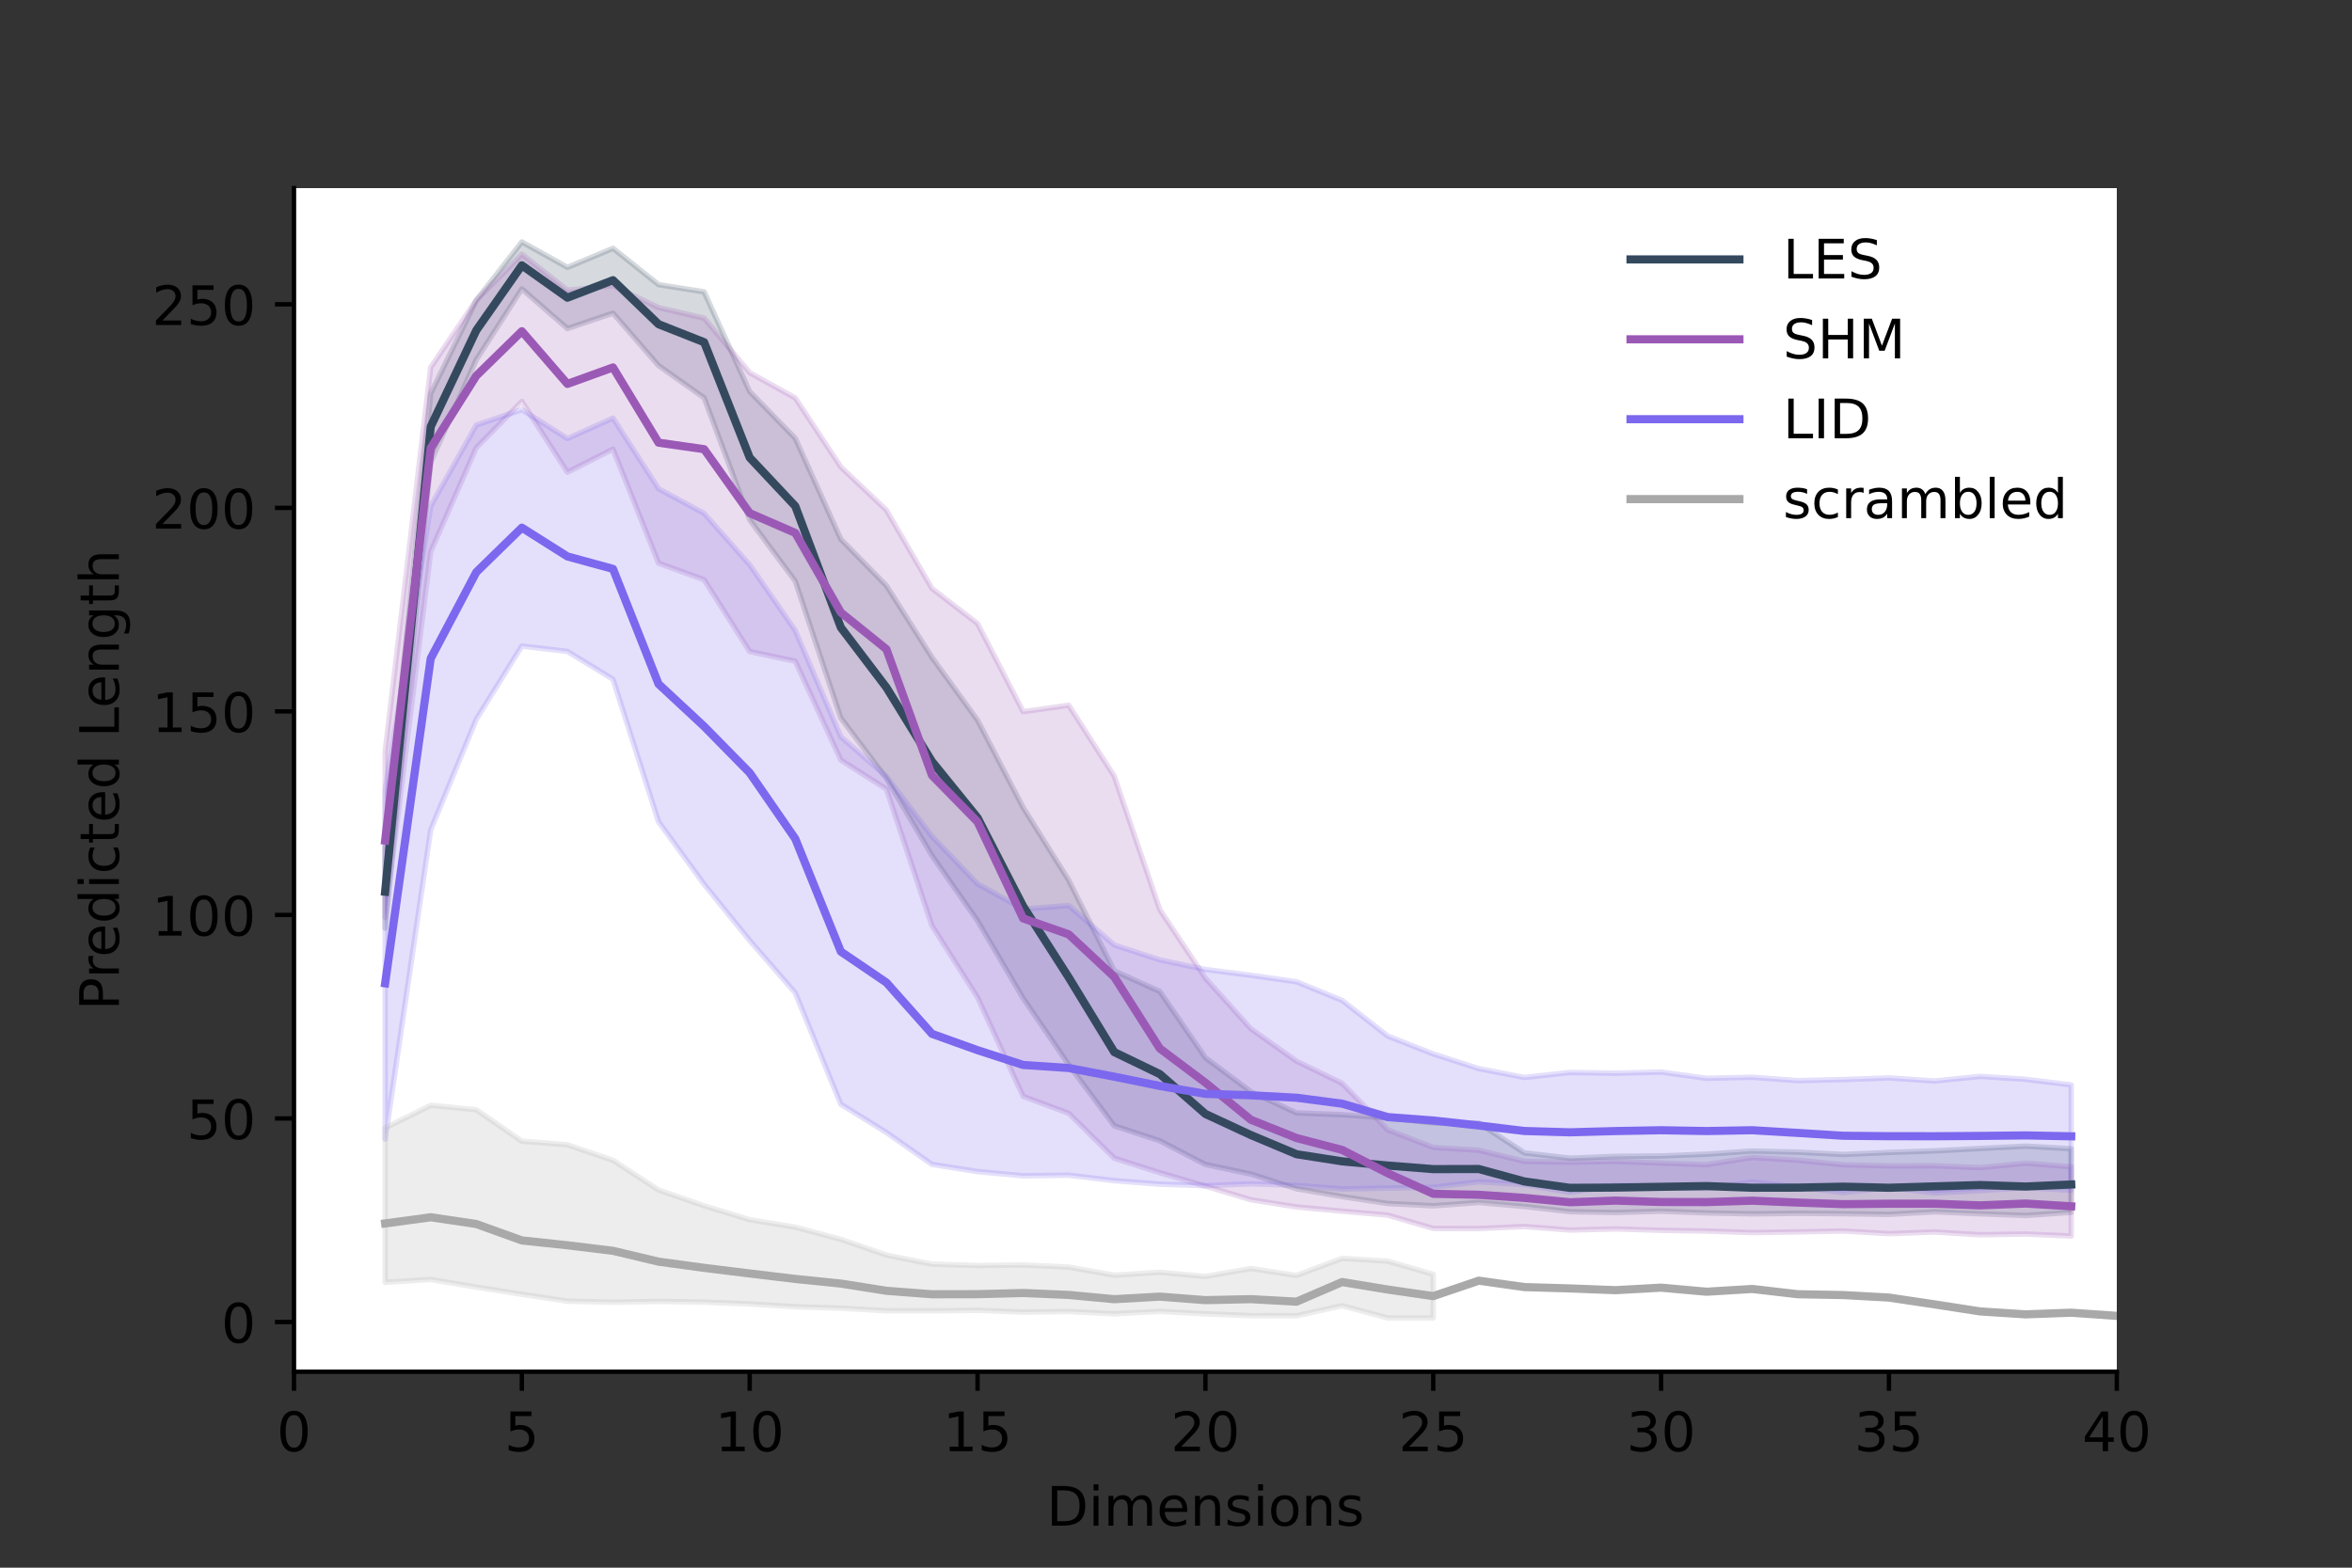 <?xml version="1.0" encoding="utf-8" standalone="no"?>
<!DOCTYPE svg PUBLIC "-//W3C//DTD SVG 1.1//EN"
  "http://www.w3.org/Graphics/SVG/1.1/DTD/svg11.dtd">
<!-- Created with matplotlib (https://matplotlib.org/) -->
<svg height="288pt" version="1.1" viewBox="0 0 432 288" width="432pt" xmlns="http://www.w3.org/2000/svg" xmlns:xlink="http://www.w3.org/1999/xlink">
 <rect x="0" y="0" width="432" height="288" fill="#333333" stroke="none"/>
 <defs>
  <style type="text/css">*{stroke-linecap:butt;stroke-linejoin:round;}</style>
 </defs>
 <g id="figure_1">
  <g id="patch_1">
   <path d="M 0 288 
L 432 288 
L 432 0 
L 0 0 
z
" style="fill:none;"/>
  </g>
  <g id="axes_1">
   <g id="patch_2">
    <path d="M 54 252 
L 388.8 252 
L 388.8 34.56 
L 54 34.56 
z
" style="fill:#ffffff;"/>
   </g>
   <g id="PolyCollection_1">
    <defs>
     <path d="M 70.74 -132.168 
L 70.74 -117.494 
L 79.11 -203.097 
L 87.48 -221.909 
L 95.85 -234.924 
L 104.22 -227.637 
L 112.59 -230.476 
L 120.96 -220.836 
L 129.33 -214.923 
L 137.7 -192.498 
L 146.07 -181.228 
L 154.44 -156.093 
L 162.81 -145.009 
L 171.18 -130.81 
L 179.55 -118.844 
L 187.92 -104.627 
L 196.29 -92.394 
L 204.66 -81.173 
L 213.03 -78.421 
L 221.4 -74.074 
L 229.77 -72.306 
L 238.14 -69.61 
L 246.51 -68.172 
L 254.88 -66.902 
L 263.25 -66.478 
L 271.62 -67.086 
L 279.99 -66.358 
L 288.36 -65.401 
L 296.73 -65.242 
L 305.1 -65.493 
L 313.47 -65.177 
L 321.84 -65.005 
L 330.21 -65.106 
L 338.58 -65.034 
L 346.95 -64.906 
L 355.32 -65.379 
L 363.69 -65.014 
L 372.06 -64.7 
L 380.43 -65.285 
L 380.43 -76.961 
L 380.43 -76.961 
L 372.06 -77.44 
L 363.69 -77.013 
L 355.32 -76.57 
L 346.95 -76.278 
L 338.58 -75.915 
L 330.21 -76.334 
L 321.84 -76.539 
L 313.47 -75.97 
L 305.1 -75.636 
L 296.73 -75.563 
L 288.36 -75.225 
L 279.99 -76.201 
L 271.62 -81.687 
L 263.25 -81.707 
L 254.88 -82.639 
L 246.51 -83.213 
L 238.14 -83.545 
L 229.77 -87.435 
L 221.4 -93.681 
L 213.03 -105.847 
L 204.66 -109.643 
L 196.29 -126.293 
L 187.92 -139.656 
L 179.55 -155.693 
L 171.18 -167.222 
L 162.81 -180.408 
L 154.44 -188.94 
L 146.07 -207.48 
L 137.7 -216.061 
L 129.33 -234.379 
L 120.96 -235.708 
L 112.59 -242.383 
L 104.22 -238.883 
L 95.85 -243.556 
L 87.48 -232.825 
L 79.11 -215.717 
L 70.74 -132.168 
z
" id="m9bb015b76f" style="stroke:#34495e;stroke-opacity:0.2;"/>
    </defs>
    <g clip-path="url(#p626007af27)">
     <use style="fill:#34495e;fill-opacity:0.2;stroke:#34495e;stroke-opacity:0.2;" x="0" xlink:href="#m9bb015b76f" y="288"/>
    </g>
   </g>
   <g id="PolyCollection_2">
    <defs>
     <path d="M 70.74 -149.871 
L 70.74 -119.467 
L 79.11 -186.65 
L 87.48 -205.754 
L 95.85 -214.245 
L 104.22 -201.242 
L 112.59 -205.502 
L 120.96 -184.538 
L 129.33 -181.497 
L 137.7 -168.3 
L 146.07 -166.531 
L 154.44 -148.376 
L 162.81 -143.042 
L 171.18 -117.949 
L 179.55 -104.77 
L 187.92 -86.599 
L 196.29 -83.474 
L 204.66 -75.231 
L 213.03 -72.561 
L 221.4 -70.111 
L 229.77 -67.591 
L 238.14 -66.27 
L 246.51 -65.496 
L 254.88 -64.769 
L 263.25 -62.324 
L 271.62 -62.313 
L 279.99 -62.674 
L 288.36 -62.029 
L 296.73 -62.239 
L 305.1 -61.977 
L 313.47 -61.844 
L 321.84 -61.563 
L 330.21 -61.69 
L 338.58 -61.854 
L 346.95 -61.365 
L 355.32 -61.673 
L 363.69 -61.159 
L 372.06 -61.294 
L 380.43 -60.935 
L 380.43 -73.652 
L 380.43 -73.652 
L 372.06 -74.303 
L 363.69 -73.482 
L 355.32 -73.833 
L 346.95 -73.81 
L 338.58 -74.014 
L 330.21 -74.846 
L 321.84 -75.347 
L 313.47 -74.043 
L 305.1 -74.324 
L 296.73 -74.636 
L 288.36 -74.502 
L 279.99 -74.64 
L 271.62 -76.687 
L 263.25 -77.198 
L 254.88 -80.434 
L 246.51 -88.985 
L 238.14 -93.048 
L 229.77 -98.975 
L 221.4 -108.297 
L 213.03 -120.859 
L 204.66 -145.389 
L 196.29 -158.436 
L 187.92 -157.258 
L 179.55 -173.436 
L 171.18 -179.874 
L 162.81 -194.27 
L 154.44 -202.201 
L 146.07 -214.884 
L 137.7 -219.529 
L 129.33 -229.556 
L 120.96 -231.504 
L 112.59 -235.502 
L 104.22 -234.704 
L 95.85 -241.299 
L 87.48 -232.844 
L 79.11 -220.497 
L 70.74 -149.871 
z
" id="me8758c185c" style="stroke:#9b59b6;stroke-opacity:0.2;"/>
    </defs>
    <g clip-path="url(#p626007af27)">
     <use style="fill:#9b59b6;fill-opacity:0.2;stroke:#9b59b6;stroke-opacity:0.2;" x="0" xlink:href="#me8758c185c" y="288"/>
    </g>
   </g>
   <g id="PolyCollection_3">
    <defs>
     <path d="M 70.74 -142.808 
L 70.74 -78.735 
L 79.11 -135.548 
L 87.48 -155.856 
L 95.85 -169.313 
L 104.22 -168.327 
L 112.59 -163.212 
L 120.96 -137.033 
L 129.33 -125.543 
L 137.7 -115.224 
L 146.07 -105.596 
L 154.44 -85.142 
L 162.81 -79.951 
L 171.18 -74.086 
L 179.55 -72.771 
L 187.92 -71.992 
L 196.29 -72.108 
L 204.66 -71.105 
L 213.03 -70.458 
L 221.4 -70.172 
L 229.77 -70.518 
L 238.14 -70.238 
L 246.51 -69.582 
L 254.88 -69.744 
L 263.25 -69.876 
L 271.62 -70.894 
L 279.99 -70.389 
L 288.36 -68.972 
L 296.73 -70.246 
L 305.1 -69.952 
L 313.47 -69.688 
L 321.84 -70.829 
L 330.21 -69.957 
L 338.58 -68.898 
L 346.95 -69.856 
L 355.32 -68.844 
L 363.69 -69.275 
L 372.06 -69.838 
L 380.43 -69.33 
L 380.43 -88.688 
L 380.43 -88.688 
L 372.06 -89.721 
L 363.69 -90.258 
L 355.32 -89.408 
L 346.95 -89.981 
L 338.58 -89.672 
L 330.21 -89.482 
L 321.84 -90.096 
L 313.47 -89.908 
L 305.1 -91.052 
L 296.73 -90.836 
L 288.36 -90.975 
L 279.99 -90.063 
L 271.62 -91.678 
L 263.25 -94.374 
L 254.88 -97.671 
L 246.51 -104.214 
L 238.14 -107.634 
L 229.77 -108.827 
L 221.4 -109.893 
L 213.03 -111.658 
L 204.66 -114.395 
L 196.29 -121.644 
L 187.92 -120.994 
L 179.55 -125.619 
L 171.18 -134.34 
L 162.81 -145.348 
L 154.44 -152.652 
L 146.07 -172.172 
L 137.7 -184.228 
L 129.33 -193.686 
L 120.96 -198.214 
L 112.59 -211.199 
L 104.22 -207.431 
L 95.85 -212.746 
L 87.48 -209.916 
L 79.11 -195.041 
L 70.74 -142.808 
z
" id="ma5b6ad9804" style="stroke:#7b68ee;stroke-opacity:0.2;"/>
    </defs>
    <g clip-path="url(#p626007af27)">
     <use style="fill:#7b68ee;fill-opacity:0.2;stroke:#7b68ee;stroke-opacity:0.2;" x="0" xlink:href="#ma5b6ad9804" y="288"/>
    </g>
   </g>
   <g id="PolyCollection_4">
    <defs>
     <path d="M 70.74 -80.796 
L 70.74 -52.42 
L 79.11 -52.947 
L 87.48 -51.541 
L 95.85 -50.22 
L 104.22 -48.956 
L 112.59 -48.771 
L 120.96 -48.914 
L 129.33 -48.789 
L 137.7 -48.454 
L 146.07 -47.934 
L 154.44 -47.683 
L 162.81 -47.195 
L 171.18 -47.178 
L 179.55 -47.284 
L 187.92 -46.95 
L 196.29 -47.062 
L 204.66 -46.639 
L 213.03 -47.082 
L 221.4 -46.631 
L 229.77 -46.307 
L 238.14 -46.282 
L 246.51 -48.127 
L 254.88 -45.884 
L 263.25 -45.884 
L 263.25 -53.895 
L 263.25 -53.895 
L 254.88 -56.315 
L 246.51 -56.825 
L 238.14 -53.688 
L 229.77 -54.961 
L 221.4 -53.51 
L 213.03 -54.27 
L 204.66 -53.731 
L 196.29 -55.226 
L 187.92 -55.606 
L 179.55 -55.514 
L 171.18 -55.767 
L 162.81 -57.432 
L 154.44 -60.322 
L 146.07 -62.557 
L 137.7 -63.925 
L 129.33 -66.483 
L 120.96 -69.381 
L 112.59 -74.832 
L 104.22 -77.703 
L 95.85 -78.347 
L 87.48 -84.128 
L 79.11 -84.939 
L 70.74 -80.796 
z
" id="m3e3a503eac" style="stroke:#a9a9a9;stroke-opacity:0.2;"/>
    </defs>
    <g clip-path="url(#p626007af27)">
     <use style="fill:#a9a9a9;fill-opacity:0.2;stroke:#a9a9a9;stroke-opacity:0.2;" x="0" xlink:href="#m3e3a503eac" y="288"/>
    </g>
   </g>
   <g id="matplotlib.axis_1">
    <g id="xtick_1">
     <g id="line2d_1">
      <defs>
       <path d="M 0 0 
L 0 3.5 
" id="mfc3c13d245" style="stroke:#000000;stroke-width:0.8;"/>
      </defs>
      <g>
       <use style="stroke:#000000;stroke-width:0.8;" x="54" xlink:href="#mfc3c13d245" y="252"/>
      </g>
     </g>
     <g id="text_1">
      <!-- 0 -->
      <g transform="translate(50.819 266.598)scale(0.1 -0.1)">
       <defs>
        <path d="M 31.781 66.406 
Q 24.172 66.406 20.328 58.906 
Q 16.5 51.422 16.5 36.375 
Q 16.5 21.391 20.328 13.891 
Q 24.172 6.391 31.781 6.391 
Q 39.453 6.391 43.281 13.891 
Q 47.125 21.391 47.125 36.375 
Q 47.125 51.422 43.281 58.906 
Q 39.453 66.406 31.781 66.406 
z
M 31.781 74.219 
Q 44.047 74.219 50.516 64.516 
Q 56.984 54.828 56.984 36.375 
Q 56.984 17.969 50.516 8.266 
Q 44.047 -1.422 31.781 -1.422 
Q 19.531 -1.422 13.062 8.266 
Q 6.594 17.969 6.594 36.375 
Q 6.594 54.828 13.062 64.516 
Q 19.531 74.219 31.781 74.219 
z
" id="DejaVuSans-48"/>
       </defs>
       <use xlink:href="#DejaVuSans-48"/>
      </g>
     </g>
    </g>
    <g id="xtick_2">
     <g id="line2d_2">
      <g>
       <use style="stroke:#000000;stroke-width:0.8;" x="95.85" xlink:href="#mfc3c13d245" y="252"/>
      </g>
     </g>
     <g id="text_2">
      <!-- 5 -->
      <g transform="translate(92.669 266.598)scale(0.1 -0.1)">
       <defs>
        <path d="M 10.797 72.906 
L 49.516 72.906 
L 49.516 64.594 
L 19.828 64.594 
L 19.828 46.734 
Q 21.969 47.469 24.109 47.828 
Q 26.266 48.188 28.422 48.188 
Q 40.625 48.188 47.75 41.5 
Q 54.891 34.812 54.891 23.391 
Q 54.891 11.625 47.562 5.094 
Q 40.234 -1.422 26.906 -1.422 
Q 22.312 -1.422 17.547 -0.641 
Q 12.797 0.141 7.719 1.703 
L 7.719 11.625 
Q 12.109 9.234 16.797 8.062 
Q 21.484 6.891 26.703 6.891 
Q 35.156 6.891 40.078 11.328 
Q 45.016 15.766 45.016 23.391 
Q 45.016 31 40.078 35.438 
Q 35.156 39.891 26.703 39.891 
Q 22.75 39.891 18.812 39.016 
Q 14.891 38.141 10.797 36.281 
z
" id="DejaVuSans-53"/>
       </defs>
       <use xlink:href="#DejaVuSans-53"/>
      </g>
     </g>
    </g>
    <g id="xtick_3">
     <g id="line2d_3">
      <g>
       <use style="stroke:#000000;stroke-width:0.8;" x="137.7" xlink:href="#mfc3c13d245" y="252"/>
      </g>
     </g>
     <g id="text_3">
      <!-- 10 -->
      <g transform="translate(131.338 266.598)scale(0.1 -0.1)">
       <defs>
        <path d="M 12.406 8.297 
L 28.516 8.297 
L 28.516 63.922 
L 10.984 60.406 
L 10.984 69.391 
L 28.422 72.906 
L 38.281 72.906 
L 38.281 8.297 
L 54.391 8.297 
L 54.391 0 
L 12.406 0 
z
" id="DejaVuSans-49"/>
       </defs>
       <use xlink:href="#DejaVuSans-49"/>
       <use x="63.623" xlink:href="#DejaVuSans-48"/>
      </g>
     </g>
    </g>
    <g id="xtick_4">
     <g id="line2d_4">
      <g>
       <use style="stroke:#000000;stroke-width:0.8;" x="179.55" xlink:href="#mfc3c13d245" y="252"/>
      </g>
     </g>
     <g id="text_4">
      <!-- 15 -->
      <g transform="translate(173.188 266.598)scale(0.1 -0.1)">
       <use xlink:href="#DejaVuSans-49"/>
       <use x="63.623" xlink:href="#DejaVuSans-53"/>
      </g>
     </g>
    </g>
    <g id="xtick_5">
     <g id="line2d_5">
      <g>
       <use style="stroke:#000000;stroke-width:0.8;" x="221.4" xlink:href="#mfc3c13d245" y="252"/>
      </g>
     </g>
     <g id="text_5">
      <!-- 20 -->
      <g transform="translate(215.037 266.598)scale(0.1 -0.1)">
       <defs>
        <path d="M 19.188 8.297 
L 53.609 8.297 
L 53.609 0 
L 7.328 0 
L 7.328 8.297 
Q 12.938 14.109 22.625 23.891 
Q 32.328 33.688 34.812 36.531 
Q 39.547 41.844 41.422 45.531 
Q 43.312 49.219 43.312 52.781 
Q 43.312 58.594 39.234 62.25 
Q 35.156 65.922 28.609 65.922 
Q 23.969 65.922 18.812 64.312 
Q 13.672 62.703 7.812 59.422 
L 7.812 69.391 
Q 13.766 71.781 18.938 73 
Q 24.125 74.219 28.422 74.219 
Q 39.75 74.219 46.484 68.547 
Q 53.219 62.891 53.219 53.422 
Q 53.219 48.922 51.531 44.891 
Q 49.859 40.875 45.406 35.406 
Q 44.188 33.984 37.641 27.219 
Q 31.109 20.453 19.188 8.297 
z
" id="DejaVuSans-50"/>
       </defs>
       <use xlink:href="#DejaVuSans-50"/>
       <use x="63.623" xlink:href="#DejaVuSans-48"/>
      </g>
     </g>
    </g>
    <g id="xtick_6">
     <g id="line2d_6">
      <g>
       <use style="stroke:#000000;stroke-width:0.8;" x="263.25" xlink:href="#mfc3c13d245" y="252"/>
      </g>
     </g>
     <g id="text_6">
      <!-- 25 -->
      <g transform="translate(256.887 266.598)scale(0.1 -0.1)">
       <use xlink:href="#DejaVuSans-50"/>
       <use x="63.623" xlink:href="#DejaVuSans-53"/>
      </g>
     </g>
    </g>
    <g id="xtick_7">
     <g id="line2d_7">
      <g>
       <use style="stroke:#000000;stroke-width:0.8;" x="305.1" xlink:href="#mfc3c13d245" y="252"/>
      </g>
     </g>
     <g id="text_7">
      <!-- 30 -->
      <g transform="translate(298.738 266.598)scale(0.1 -0.1)">
       <defs>
        <path d="M 40.578 39.312 
Q 47.656 37.797 51.625 33 
Q 55.609 28.219 55.609 21.188 
Q 55.609 10.406 48.188 4.484 
Q 40.766 -1.422 27.094 -1.422 
Q 22.516 -1.422 17.656 -0.516 
Q 12.797 0.391 7.625 2.203 
L 7.625 11.719 
Q 11.719 9.328 16.594 8.109 
Q 21.484 6.891 26.812 6.891 
Q 36.078 6.891 40.938 10.547 
Q 45.797 14.203 45.797 21.188 
Q 45.797 27.641 41.281 31.266 
Q 36.766 34.906 28.719 34.906 
L 20.219 34.906 
L 20.219 43.016 
L 29.109 43.016 
Q 36.375 43.016 40.234 45.922 
Q 44.094 48.828 44.094 54.297 
Q 44.094 59.906 40.109 62.906 
Q 36.141 65.922 28.719 65.922 
Q 24.656 65.922 20.016 65.031 
Q 15.375 64.156 9.812 62.312 
L 9.812 71.094 
Q 15.438 72.656 20.344 73.438 
Q 25.25 74.219 29.594 74.219 
Q 40.828 74.219 47.359 69.109 
Q 53.906 64.016 53.906 55.328 
Q 53.906 49.266 50.438 45.094 
Q 46.969 40.922 40.578 39.312 
z
" id="DejaVuSans-51"/>
       </defs>
       <use xlink:href="#DejaVuSans-51"/>
       <use x="63.623" xlink:href="#DejaVuSans-48"/>
      </g>
     </g>
    </g>
    <g id="xtick_8">
     <g id="line2d_8">
      <g>
       <use style="stroke:#000000;stroke-width:0.8;" x="346.95" xlink:href="#mfc3c13d245" y="252"/>
      </g>
     </g>
     <g id="text_8">
      <!-- 35 -->
      <g transform="translate(340.587 266.598)scale(0.1 -0.1)">
       <use xlink:href="#DejaVuSans-51"/>
       <use x="63.623" xlink:href="#DejaVuSans-53"/>
      </g>
     </g>
    </g>
    <g id="xtick_9">
     <g id="line2d_9">
      <g>
       <use style="stroke:#000000;stroke-width:0.8;" x="388.8" xlink:href="#mfc3c13d245" y="252"/>
      </g>
     </g>
     <g id="text_9">
      <!-- 40 -->
      <g transform="translate(382.438 266.598)scale(0.1 -0.1)">
       <defs>
        <path d="M 37.797 64.312 
L 12.891 25.391 
L 37.797 25.391 
z
M 35.203 72.906 
L 47.609 72.906 
L 47.609 25.391 
L 58.016 25.391 
L 58.016 17.188 
L 47.609 17.188 
L 47.609 0 
L 37.797 0 
L 37.797 17.188 
L 4.891 17.188 
L 4.891 26.703 
z
" id="DejaVuSans-52"/>
       </defs>
       <use xlink:href="#DejaVuSans-52"/>
       <use x="63.623" xlink:href="#DejaVuSans-48"/>
      </g>
     </g>
    </g>
    <g id="text_10">
     <!-- Dimensions -->
     <g transform="translate(192.219 280.277)scale(0.1 -0.1)">
      <defs>
       <path d="M 19.672 64.797 
L 19.672 8.109 
L 31.594 8.109 
Q 46.688 8.109 53.688 14.938 
Q 60.688 21.781 60.688 36.531 
Q 60.688 51.172 53.688 57.984 
Q 46.688 64.797 31.594 64.797 
z
M 9.812 72.906 
L 30.078 72.906 
Q 51.266 72.906 61.172 64.094 
Q 71.094 55.281 71.094 36.531 
Q 71.094 17.672 61.125 8.828 
Q 51.172 0 30.078 0 
L 9.812 0 
z
" id="DejaVuSans-68"/>
       <path d="M 9.422 54.688 
L 18.406 54.688 
L 18.406 0 
L 9.422 0 
z
M 9.422 75.984 
L 18.406 75.984 
L 18.406 64.594 
L 9.422 64.594 
z
" id="DejaVuSans-105"/>
       <path d="M 52 44.188 
Q 55.375 50.25 60.062 53.125 
Q 64.75 56 71.094 56 
Q 79.641 56 84.281 50.016 
Q 88.922 44.047 88.922 33.016 
L 88.922 0 
L 79.891 0 
L 79.891 32.719 
Q 79.891 40.578 77.094 44.375 
Q 74.312 48.188 68.609 48.188 
Q 61.625 48.188 57.562 43.547 
Q 53.516 38.922 53.516 30.906 
L 53.516 0 
L 44.484 0 
L 44.484 32.719 
Q 44.484 40.625 41.703 44.406 
Q 38.922 48.188 33.109 48.188 
Q 26.219 48.188 22.156 43.531 
Q 18.109 38.875 18.109 30.906 
L 18.109 0 
L 9.078 0 
L 9.078 54.688 
L 18.109 54.688 
L 18.109 46.188 
Q 21.188 51.219 25.484 53.609 
Q 29.781 56 35.688 56 
Q 41.656 56 45.828 52.969 
Q 50 49.953 52 44.188 
z
" id="DejaVuSans-109"/>
       <path d="M 56.203 29.594 
L 56.203 25.203 
L 14.891 25.203 
Q 15.484 15.922 20.484 11.062 
Q 25.484 6.203 34.422 6.203 
Q 39.594 6.203 44.453 7.469 
Q 49.312 8.734 54.109 11.281 
L 54.109 2.781 
Q 49.266 0.734 44.188 -0.344 
Q 39.109 -1.422 33.891 -1.422 
Q 20.797 -1.422 13.156 6.188 
Q 5.516 13.812 5.516 26.812 
Q 5.516 40.234 12.766 48.109 
Q 20.016 56 32.328 56 
Q 43.359 56 49.781 48.891 
Q 56.203 41.797 56.203 29.594 
z
M 47.219 32.234 
Q 47.125 39.594 43.094 43.984 
Q 39.062 48.391 32.422 48.391 
Q 24.906 48.391 20.391 44.141 
Q 15.875 39.891 15.188 32.172 
z
" id="DejaVuSans-101"/>
       <path d="M 54.891 33.016 
L 54.891 0 
L 45.906 0 
L 45.906 32.719 
Q 45.906 40.484 42.875 44.328 
Q 39.844 48.188 33.797 48.188 
Q 26.516 48.188 22.312 43.547 
Q 18.109 38.922 18.109 30.906 
L 18.109 0 
L 9.078 0 
L 9.078 54.688 
L 18.109 54.688 
L 18.109 46.188 
Q 21.344 51.125 25.703 53.562 
Q 30.078 56 35.797 56 
Q 45.219 56 50.047 50.172 
Q 54.891 44.344 54.891 33.016 
z
" id="DejaVuSans-110"/>
       <path d="M 44.281 53.078 
L 44.281 44.578 
Q 40.484 46.531 36.375 47.5 
Q 32.281 48.484 27.875 48.484 
Q 21.188 48.484 17.844 46.438 
Q 14.5 44.391 14.5 40.281 
Q 14.5 37.156 16.891 35.375 
Q 19.281 33.594 26.516 31.984 
L 29.594 31.297 
Q 39.156 29.25 43.188 25.516 
Q 47.219 21.781 47.219 15.094 
Q 47.219 7.469 41.188 3.016 
Q 35.156 -1.422 24.609 -1.422 
Q 20.219 -1.422 15.453 -0.562 
Q 10.688 0.297 5.422 2 
L 5.422 11.281 
Q 10.406 8.688 15.234 7.391 
Q 20.062 6.109 24.812 6.109 
Q 31.156 6.109 34.562 8.281 
Q 37.984 10.453 37.984 14.406 
Q 37.984 18.062 35.516 20.016 
Q 33.062 21.969 24.703 23.781 
L 21.578 24.516 
Q 13.234 26.266 9.516 29.906 
Q 5.812 33.547 5.812 39.891 
Q 5.812 47.609 11.281 51.797 
Q 16.75 56 26.812 56 
Q 31.781 56 36.172 55.266 
Q 40.578 54.547 44.281 53.078 
z
" id="DejaVuSans-115"/>
       <path d="M 30.609 48.391 
Q 23.391 48.391 19.188 42.75 
Q 14.984 37.109 14.984 27.297 
Q 14.984 17.484 19.156 11.844 
Q 23.344 6.203 30.609 6.203 
Q 37.797 6.203 41.984 11.859 
Q 46.188 17.531 46.188 27.297 
Q 46.188 37.016 41.984 42.703 
Q 37.797 48.391 30.609 48.391 
z
M 30.609 56 
Q 42.328 56 49.016 48.375 
Q 55.719 40.766 55.719 27.297 
Q 55.719 13.875 49.016 6.219 
Q 42.328 -1.422 30.609 -1.422 
Q 18.844 -1.422 12.172 6.219 
Q 5.516 13.875 5.516 27.297 
Q 5.516 40.766 12.172 48.375 
Q 18.844 56 30.609 56 
z
" id="DejaVuSans-111"/>
      </defs>
      <use xlink:href="#DejaVuSans-68"/>
      <use x="77.002" xlink:href="#DejaVuSans-105"/>
      <use x="104.785" xlink:href="#DejaVuSans-109"/>
      <use x="202.197" xlink:href="#DejaVuSans-101"/>
      <use x="263.721" xlink:href="#DejaVuSans-110"/>
      <use x="327.1" xlink:href="#DejaVuSans-115"/>
      <use x="379.199" xlink:href="#DejaVuSans-105"/>
      <use x="406.982" xlink:href="#DejaVuSans-111"/>
      <use x="468.164" xlink:href="#DejaVuSans-110"/>
      <use x="531.543" xlink:href="#DejaVuSans-115"/>
     </g>
    </g>
   </g>
   <g id="matplotlib.axis_2">
    <g id="ytick_1">
     <g id="line2d_10">
      <defs>
       <path d="M 0 0 
L -3.5 0 
" id="maa1fd0ffe7" style="stroke:#000000;stroke-width:0.8;"/>
      </defs>
      <g>
       <use style="stroke:#000000;stroke-width:0.8;" x="54" xlink:href="#maa1fd0ffe7" y="242.864"/>
      </g>
     </g>
     <g id="text_11">
      <!-- 0 -->
      <g transform="translate(40.638 246.663)scale(0.1 -0.1)">
       <use xlink:href="#DejaVuSans-48"/>
      </g>
     </g>
    </g>
    <g id="ytick_2">
     <g id="line2d_11">
      <g>
       <use style="stroke:#000000;stroke-width:0.8;" x="54" xlink:href="#maa1fd0ffe7" y="205.473"/>
      </g>
     </g>
     <g id="text_12">
      <!-- 50 -->
      <g transform="translate(34.275 209.272)scale(0.1 -0.1)">
       <use xlink:href="#DejaVuSans-53"/>
       <use x="63.623" xlink:href="#DejaVuSans-48"/>
      </g>
     </g>
    </g>
    <g id="ytick_3">
     <g id="line2d_12">
      <g>
       <use style="stroke:#000000;stroke-width:0.8;" x="54" xlink:href="#maa1fd0ffe7" y="168.082"/>
      </g>
     </g>
     <g id="text_13">
      <!-- 100 -->
      <g transform="translate(27.913 171.881)scale(0.1 -0.1)">
       <use xlink:href="#DejaVuSans-49"/>
       <use x="63.623" xlink:href="#DejaVuSans-48"/>
       <use x="127.246" xlink:href="#DejaVuSans-48"/>
      </g>
     </g>
    </g>
    <g id="ytick_4">
     <g id="line2d_13">
      <g>
       <use style="stroke:#000000;stroke-width:0.8;" x="54" xlink:href="#maa1fd0ffe7" y="130.69"/>
      </g>
     </g>
     <g id="text_14">
      <!-- 150 -->
      <g transform="translate(27.913 134.489)scale(0.1 -0.1)">
       <use xlink:href="#DejaVuSans-49"/>
       <use x="63.623" xlink:href="#DejaVuSans-53"/>
       <use x="127.246" xlink:href="#DejaVuSans-48"/>
      </g>
     </g>
    </g>
    <g id="ytick_5">
     <g id="line2d_14">
      <g>
       <use style="stroke:#000000;stroke-width:0.8;" x="54" xlink:href="#maa1fd0ffe7" y="93.299"/>
      </g>
     </g>
     <g id="text_15">
      <!-- 200 -->
      <g transform="translate(27.913 97.098)scale(0.1 -0.1)">
       <use xlink:href="#DejaVuSans-50"/>
       <use x="63.623" xlink:href="#DejaVuSans-48"/>
       <use x="127.246" xlink:href="#DejaVuSans-48"/>
      </g>
     </g>
    </g>
    <g id="ytick_6">
     <g id="line2d_15">
      <g>
       <use style="stroke:#000000;stroke-width:0.8;" x="54" xlink:href="#maa1fd0ffe7" y="55.908"/>
      </g>
     </g>
     <g id="text_16">
      <!-- 250 -->
      <g transform="translate(27.913 59.707)scale(0.1 -0.1)">
       <use xlink:href="#DejaVuSans-50"/>
       <use x="63.623" xlink:href="#DejaVuSans-53"/>
       <use x="127.246" xlink:href="#DejaVuSans-48"/>
      </g>
     </g>
    </g>
    <g id="text_17">
     <!-- Predicted Length -->
     <g transform="translate(21.833 185.586)rotate(-90)scale(0.1 -0.1)">
      <defs>
       <path d="M 19.672 64.797 
L 19.672 37.406 
L 32.078 37.406 
Q 38.969 37.406 42.719 40.969 
Q 46.484 44.531 46.484 51.125 
Q 46.484 57.672 42.719 61.234 
Q 38.969 64.797 32.078 64.797 
z
M 9.812 72.906 
L 32.078 72.906 
Q 44.344 72.906 50.609 67.359 
Q 56.891 61.812 56.891 51.125 
Q 56.891 40.328 50.609 34.812 
Q 44.344 29.297 32.078 29.297 
L 19.672 29.297 
L 19.672 0 
L 9.812 0 
z
" id="DejaVuSans-80"/>
       <path d="M 41.109 46.297 
Q 39.594 47.172 37.812 47.578 
Q 36.031 48 33.891 48 
Q 26.266 48 22.188 43.047 
Q 18.109 38.094 18.109 28.812 
L 18.109 0 
L 9.078 0 
L 9.078 54.688 
L 18.109 54.688 
L 18.109 46.188 
Q 20.953 51.172 25.484 53.578 
Q 30.031 56 36.531 56 
Q 37.453 56 38.578 55.875 
Q 39.703 55.766 41.062 55.516 
z
" id="DejaVuSans-114"/>
       <path d="M 45.406 46.391 
L 45.406 75.984 
L 54.391 75.984 
L 54.391 0 
L 45.406 0 
L 45.406 8.203 
Q 42.578 3.328 38.25 0.953 
Q 33.938 -1.422 27.875 -1.422 
Q 17.969 -1.422 11.734 6.484 
Q 5.516 14.406 5.516 27.297 
Q 5.516 40.188 11.734 48.094 
Q 17.969 56 27.875 56 
Q 33.938 56 38.25 53.625 
Q 42.578 51.266 45.406 46.391 
z
M 14.797 27.297 
Q 14.797 17.391 18.875 11.75 
Q 22.953 6.109 30.078 6.109 
Q 37.203 6.109 41.297 11.75 
Q 45.406 17.391 45.406 27.297 
Q 45.406 37.203 41.297 42.844 
Q 37.203 48.484 30.078 48.484 
Q 22.953 48.484 18.875 42.844 
Q 14.797 37.203 14.797 27.297 
z
" id="DejaVuSans-100"/>
       <path d="M 48.781 52.594 
L 48.781 44.188 
Q 44.969 46.297 41.141 47.344 
Q 37.312 48.391 33.406 48.391 
Q 24.656 48.391 19.812 42.844 
Q 14.984 37.312 14.984 27.297 
Q 14.984 17.281 19.812 11.734 
Q 24.656 6.203 33.406 6.203 
Q 37.312 6.203 41.141 7.25 
Q 44.969 8.297 48.781 10.406 
L 48.781 2.094 
Q 45.016 0.344 40.984 -0.531 
Q 36.969 -1.422 32.422 -1.422 
Q 20.062 -1.422 12.781 6.344 
Q 5.516 14.109 5.516 27.297 
Q 5.516 40.672 12.859 48.328 
Q 20.219 56 33.016 56 
Q 37.156 56 41.109 55.141 
Q 45.062 54.297 48.781 52.594 
z
" id="DejaVuSans-99"/>
       <path d="M 18.312 70.219 
L 18.312 54.688 
L 36.812 54.688 
L 36.812 47.703 
L 18.312 47.703 
L 18.312 18.016 
Q 18.312 11.328 20.141 9.422 
Q 21.969 7.516 27.594 7.516 
L 36.812 7.516 
L 36.812 0 
L 27.594 0 
Q 17.188 0 13.234 3.875 
Q 9.281 7.766 9.281 18.016 
L 9.281 47.703 
L 2.688 47.703 
L 2.688 54.688 
L 9.281 54.688 
L 9.281 70.219 
z
" id="DejaVuSans-116"/>
       <path id="DejaVuSans-32"/>
       <path d="M 9.812 72.906 
L 19.672 72.906 
L 19.672 8.297 
L 55.172 8.297 
L 55.172 0 
L 9.812 0 
z
" id="DejaVuSans-76"/>
       <path d="M 45.406 27.984 
Q 45.406 37.75 41.375 43.109 
Q 37.359 48.484 30.078 48.484 
Q 22.859 48.484 18.828 43.109 
Q 14.797 37.75 14.797 27.984 
Q 14.797 18.266 18.828 12.891 
Q 22.859 7.516 30.078 7.516 
Q 37.359 7.516 41.375 12.891 
Q 45.406 18.266 45.406 27.984 
z
M 54.391 6.781 
Q 54.391 -7.172 48.188 -13.984 
Q 42 -20.797 29.203 -20.797 
Q 24.469 -20.797 20.266 -20.094 
Q 16.062 -19.391 12.109 -17.922 
L 12.109 -9.188 
Q 16.062 -11.328 19.922 -12.344 
Q 23.781 -13.375 27.781 -13.375 
Q 36.625 -13.375 41.016 -8.766 
Q 45.406 -4.156 45.406 5.172 
L 45.406 9.625 
Q 42.625 4.781 38.281 2.391 
Q 33.938 0 27.875 0 
Q 17.828 0 11.672 7.656 
Q 5.516 15.328 5.516 27.984 
Q 5.516 40.672 11.672 48.328 
Q 17.828 56 27.875 56 
Q 33.938 56 38.281 53.609 
Q 42.625 51.219 45.406 46.391 
L 45.406 54.688 
L 54.391 54.688 
z
" id="DejaVuSans-103"/>
       <path d="M 54.891 33.016 
L 54.891 0 
L 45.906 0 
L 45.906 32.719 
Q 45.906 40.484 42.875 44.328 
Q 39.844 48.188 33.797 48.188 
Q 26.516 48.188 22.312 43.547 
Q 18.109 38.922 18.109 30.906 
L 18.109 0 
L 9.078 0 
L 9.078 75.984 
L 18.109 75.984 
L 18.109 46.188 
Q 21.344 51.125 25.703 53.562 
Q 30.078 56 35.797 56 
Q 45.219 56 50.047 50.172 
Q 54.891 44.344 54.891 33.016 
z
" id="DejaVuSans-104"/>
      </defs>
      <use xlink:href="#DejaVuSans-80"/>
      <use x="58.553" xlink:href="#DejaVuSans-114"/>
      <use x="97.416" xlink:href="#DejaVuSans-101"/>
      <use x="158.939" xlink:href="#DejaVuSans-100"/>
      <use x="222.416" xlink:href="#DejaVuSans-105"/>
      <use x="250.199" xlink:href="#DejaVuSans-99"/>
      <use x="305.18" xlink:href="#DejaVuSans-116"/>
      <use x="344.389" xlink:href="#DejaVuSans-101"/>
      <use x="405.912" xlink:href="#DejaVuSans-100"/>
      <use x="469.389" xlink:href="#DejaVuSans-32"/>
      <use x="501.176" xlink:href="#DejaVuSans-76"/>
      <use x="555.139" xlink:href="#DejaVuSans-101"/>
      <use x="616.662" xlink:href="#DejaVuSans-110"/>
      <use x="680.041" xlink:href="#DejaVuSans-103"/>
      <use x="743.518" xlink:href="#DejaVuSans-116"/>
      <use x="782.727" xlink:href="#DejaVuSans-104"/>
     </g>
    </g>
   </g>
   <g id="line2d_16">
    <path clip-path="url(#p626007af27)" d="M 70.74 163.818 
L 79.11 78.376 
L 87.48 60.694 
L 95.85 48.744 
L 104.22 54.687 
L 112.59 51.474 
L 120.96 59.563 
L 129.33 62.869 
L 137.7 84.067 
L 146.07 92.983 
L 154.44 115.269 
L 162.81 126.293 
L 171.18 139.896 
L 179.55 150.228 
L 187.92 166.486 
L 196.29 179.555 
L 204.66 193.283 
L 213.03 197.325 
L 221.4 204.643 
L 229.77 208.531 
L 238.14 212.043 
L 246.51 213.351 
L 254.88 214.122 
L 263.25 214.78 
L 271.62 214.76 
L 279.99 217.048 
L 288.36 218.219 
L 296.73 218.169 
L 305.1 218.028 
L 313.47 217.897 
L 321.84 218.196 
L 330.21 218.18 
L 338.58 218.001 
L 346.95 218.204 
L 355.32 217.951 
L 363.69 217.704 
L 372.06 217.978 
L 380.43 217.602 
" style="fill:none;stroke:#34495e;stroke-linecap:square;stroke-width:1.5;"/>
   </g>
   <g id="line2d_17">
    <path clip-path="url(#p626007af27)" d="M 70.74 154.423 
L 79.11 82.314 
L 87.48 69.039 
L 95.85 60.853 
L 104.22 70.529 
L 112.59 67.503 
L 120.96 81.323 
L 129.33 82.52 
L 137.7 94.27 
L 146.07 97.9 
L 154.44 112.516 
L 162.81 119.259 
L 171.18 142.436 
L 179.55 150.985 
L 187.92 168.721 
L 196.29 171.649 
L 204.66 179.474 
L 213.03 192.622 
L 221.4 198.899 
L 229.77 205.722 
L 238.14 209.071 
L 246.51 211.25 
L 254.88 215.532 
L 263.25 219.313 
L 271.62 219.495 
L 279.99 220.065 
L 288.36 220.866 
L 296.73 220.563 
L 305.1 220.817 
L 313.47 220.834 
L 321.84 220.577 
L 330.21 220.923 
L 338.58 221.215 
L 346.95 221.132 
L 355.32 221.132 
L 363.69 221.439 
L 372.06 221.099 
L 380.43 221.612 
" style="fill:none;stroke:#9b59b6;stroke-linecap:square;stroke-width:1.5;"/>
   </g>
   <g id="line2d_18">
    <path clip-path="url(#p626007af27)" d="M 70.74 180.644 
L 79.11 120.973 
L 87.48 105.119 
L 95.85 96.939 
L 104.22 102.226 
L 112.59 104.509 
L 120.96 125.662 
L 129.33 133.45 
L 137.7 141.974 
L 146.07 154.084 
L 154.44 174.816 
L 162.81 180.505 
L 171.18 189.929 
L 179.55 192.932 
L 187.92 195.642 
L 196.29 196.204 
L 204.66 197.797 
L 213.03 199.502 
L 221.4 200.954 
L 229.77 201.213 
L 238.14 201.665 
L 246.51 202.755 
L 254.88 205.22 
L 263.25 205.849 
L 271.62 206.764 
L 279.99 207.774 
L 288.36 208.018 
L 296.73 207.786 
L 305.1 207.636 
L 313.47 207.783 
L 321.84 207.634 
L 330.21 208.13 
L 338.58 208.651 
L 346.95 208.732 
L 355.32 208.739 
L 363.69 208.682 
L 372.06 208.587 
L 380.43 208.751 
" style="fill:none;stroke:#7b68ee;stroke-linecap:square;stroke-width:1.5;"/>
   </g>
   <g id="line2d_19">
    <path clip-path="url(#p626007af27)" d="M 70.74 224.757 
L 79.11 223.624 
L 87.48 224.862 
L 95.85 227.882 
L 104.22 228.769 
L 112.59 229.789 
L 120.96 231.781 
L 129.33 232.919 
L 137.7 233.951 
L 146.07 234.952 
L 154.44 235.806 
L 162.81 237.131 
L 171.18 237.77 
L 179.55 237.754 
L 187.92 237.536 
L 196.29 237.891 
L 204.66 238.677 
L 213.03 238.203 
L 221.4 238.851 
L 229.77 238.667 
L 238.14 239.129 
L 246.51 235.524 
L 254.88 236.901 
L 263.25 238.111 
L 271.62 235.271 
L 279.99 236.451 
L 288.36 236.697 
L 296.73 237.018 
L 305.1 236.555 
L 313.47 237.304 
L 321.84 236.794 
L 330.21 237.763 
L 338.58 237.917 
L 346.95 238.377 
L 355.32 239.624 
L 363.69 240.92 
L 372.06 241.462 
L 380.43 241.155 
L 388.8 241.742 
L 397.17 241.369 
" style="fill:none;stroke:#a9a9a9;stroke-linecap:square;stroke-width:1.5;"/>
   </g>
   <g id="line2d_20"/>
   <g id="line2d_21"/>
   <g id="line2d_22"/>
   <g id="line2d_23"/>
   <g id="patch_3">
    <path d="M 54 252 
L 54 34.56 
" style="fill:none;stroke:#000000;stroke-linecap:square;stroke-linejoin:miter;stroke-width:0.8;"/>
   </g>
   <g id="patch_4">
    <path d="M 54 252 
L 388.8 252 
" style="fill:none;stroke:#000000;stroke-linecap:square;stroke-linejoin:miter;stroke-width:0.8;"/>
   </g>
   <g id="legend_1">
    <g id="line2d_24">
     <path d="M 299.484 47.658 
L 319.484 47.658 
" style="fill:none;stroke:#34495e;stroke-linecap:square;stroke-width:1.5;"/>
    </g>
    <g id="line2d_25"/>
    <g id="text_18">
     <!-- LES -->
     <g transform="translate(327.484 51.158)scale(0.1 -0.1)">
      <defs>
       <path d="M 9.812 72.906 
L 55.906 72.906 
L 55.906 64.594 
L 19.672 64.594 
L 19.672 43.016 
L 54.391 43.016 
L 54.391 34.719 
L 19.672 34.719 
L 19.672 8.297 
L 56.781 8.297 
L 56.781 0 
L 9.812 0 
z
" id="DejaVuSans-69"/>
       <path d="M 53.516 70.516 
L 53.516 60.891 
Q 47.906 63.578 42.922 64.891 
Q 37.938 66.219 33.297 66.219 
Q 25.25 66.219 20.875 63.094 
Q 16.5 59.969 16.5 54.203 
Q 16.5 49.359 19.406 46.891 
Q 22.312 44.438 30.422 42.922 
L 36.375 41.703 
Q 47.406 39.594 52.656 34.297 
Q 57.906 29 57.906 20.125 
Q 57.906 9.516 50.797 4.047 
Q 43.703 -1.422 29.984 -1.422 
Q 24.812 -1.422 18.969 -0.25 
Q 13.141 0.922 6.891 3.219 
L 6.891 13.375 
Q 12.891 10.016 18.656 8.297 
Q 24.422 6.594 29.984 6.594 
Q 38.422 6.594 43.016 9.906 
Q 47.609 13.234 47.609 19.391 
Q 47.609 24.75 44.312 27.781 
Q 41.016 30.812 33.5 32.328 
L 27.484 33.5 
Q 16.453 35.688 11.516 40.375 
Q 6.594 45.062 6.594 53.422 
Q 6.594 63.094 13.406 68.656 
Q 20.219 74.219 32.172 74.219 
Q 37.312 74.219 42.625 73.281 
Q 47.953 72.359 53.516 70.516 
z
" id="DejaVuSans-83"/>
      </defs>
      <use xlink:href="#DejaVuSans-76"/>
      <use x="55.713" xlink:href="#DejaVuSans-69"/>
      <use x="118.896" xlink:href="#DejaVuSans-83"/>
     </g>
    </g>
    <g id="line2d_26">
     <path d="M 299.484 62.337 
L 319.484 62.337 
" style="fill:none;stroke:#9b59b6;stroke-linecap:square;stroke-width:1.5;"/>
    </g>
    <g id="line2d_27"/>
    <g id="text_19">
     <!-- SHM -->
     <g transform="translate(327.484 65.837)scale(0.1 -0.1)">
      <defs>
       <path d="M 9.812 72.906 
L 19.672 72.906 
L 19.672 43.016 
L 55.516 43.016 
L 55.516 72.906 
L 65.375 72.906 
L 65.375 0 
L 55.516 0 
L 55.516 34.719 
L 19.672 34.719 
L 19.672 0 
L 9.812 0 
z
" id="DejaVuSans-72"/>
       <path d="M 9.812 72.906 
L 24.516 72.906 
L 43.109 23.297 
L 61.812 72.906 
L 76.516 72.906 
L 76.516 0 
L 66.891 0 
L 66.891 64.016 
L 48.094 14.016 
L 38.188 14.016 
L 19.391 64.016 
L 19.391 0 
L 9.812 0 
z
" id="DejaVuSans-77"/>
      </defs>
      <use xlink:href="#DejaVuSans-83"/>
      <use x="63.477" xlink:href="#DejaVuSans-72"/>
      <use x="138.672" xlink:href="#DejaVuSans-77"/>
     </g>
    </g>
    <g id="line2d_28">
     <path d="M 299.484 77.015 
L 319.484 77.015 
" style="fill:none;stroke:#7b68ee;stroke-linecap:square;stroke-width:1.5;"/>
    </g>
    <g id="line2d_29"/>
    <g id="text_20">
     <!-- LID -->
     <g transform="translate(327.484 80.515)scale(0.1 -0.1)">
      <defs>
       <path d="M 9.812 72.906 
L 19.672 72.906 
L 19.672 0 
L 9.812 0 
z
" id="DejaVuSans-73"/>
      </defs>
      <use xlink:href="#DejaVuSans-76"/>
      <use x="55.713" xlink:href="#DejaVuSans-73"/>
      <use x="85.205" xlink:href="#DejaVuSans-68"/>
     </g>
    </g>
    <g id="line2d_30">
     <path d="M 299.484 91.693 
L 319.484 91.693 
" style="fill:none;stroke:#a9a9a9;stroke-linecap:square;stroke-width:1.5;"/>
    </g>
    <g id="line2d_31"/>
    <g id="text_21">
     <!-- scrambled -->
     <g transform="translate(327.484 95.193)scale(0.1 -0.1)">
      <defs>
       <path d="M 34.281 27.484 
Q 23.391 27.484 19.188 25 
Q 14.984 22.516 14.984 16.5 
Q 14.984 11.719 18.141 8.906 
Q 21.297 6.109 26.703 6.109 
Q 34.188 6.109 38.703 11.406 
Q 43.219 16.703 43.219 25.484 
L 43.219 27.484 
z
M 52.203 31.203 
L 52.203 0 
L 43.219 0 
L 43.219 8.297 
Q 40.141 3.328 35.547 0.953 
Q 30.953 -1.422 24.312 -1.422 
Q 15.922 -1.422 10.953 3.297 
Q 6 8.016 6 15.922 
Q 6 25.141 12.172 29.828 
Q 18.359 34.516 30.609 34.516 
L 43.219 34.516 
L 43.219 35.406 
Q 43.219 41.609 39.141 45 
Q 35.062 48.391 27.688 48.391 
Q 23 48.391 18.547 47.266 
Q 14.109 46.141 10.016 43.891 
L 10.016 52.203 
Q 14.938 54.109 19.578 55.047 
Q 24.219 56 28.609 56 
Q 40.484 56 46.344 49.844 
Q 52.203 43.703 52.203 31.203 
z
" id="DejaVuSans-97"/>
       <path d="M 48.688 27.297 
Q 48.688 37.203 44.609 42.844 
Q 40.531 48.484 33.406 48.484 
Q 26.266 48.484 22.188 42.844 
Q 18.109 37.203 18.109 27.297 
Q 18.109 17.391 22.188 11.75 
Q 26.266 6.109 33.406 6.109 
Q 40.531 6.109 44.609 11.75 
Q 48.688 17.391 48.688 27.297 
z
M 18.109 46.391 
Q 20.953 51.266 25.266 53.625 
Q 29.594 56 35.594 56 
Q 45.562 56 51.781 48.094 
Q 58.016 40.188 58.016 27.297 
Q 58.016 14.406 51.781 6.484 
Q 45.562 -1.422 35.594 -1.422 
Q 29.594 -1.422 25.266 0.953 
Q 20.953 3.328 18.109 8.203 
L 18.109 0 
L 9.078 0 
L 9.078 75.984 
L 18.109 75.984 
z
" id="DejaVuSans-98"/>
       <path d="M 9.422 75.984 
L 18.406 75.984 
L 18.406 0 
L 9.422 0 
z
" id="DejaVuSans-108"/>
      </defs>
      <use xlink:href="#DejaVuSans-115"/>
      <use x="52.1" xlink:href="#DejaVuSans-99"/>
      <use x="107.08" xlink:href="#DejaVuSans-114"/>
      <use x="148.193" xlink:href="#DejaVuSans-97"/>
      <use x="209.473" xlink:href="#DejaVuSans-109"/>
      <use x="306.885" xlink:href="#DejaVuSans-98"/>
      <use x="370.361" xlink:href="#DejaVuSans-108"/>
      <use x="398.145" xlink:href="#DejaVuSans-101"/>
      <use x="459.668" xlink:href="#DejaVuSans-100"/>
     </g>
    </g>
   </g>
  </g>
 </g>
 <defs>
  <clipPath id="p626007af27">
   <rect height="217.44" width="334.8" x="54" y="34.56"/>
  </clipPath>
 </defs>
</svg>
